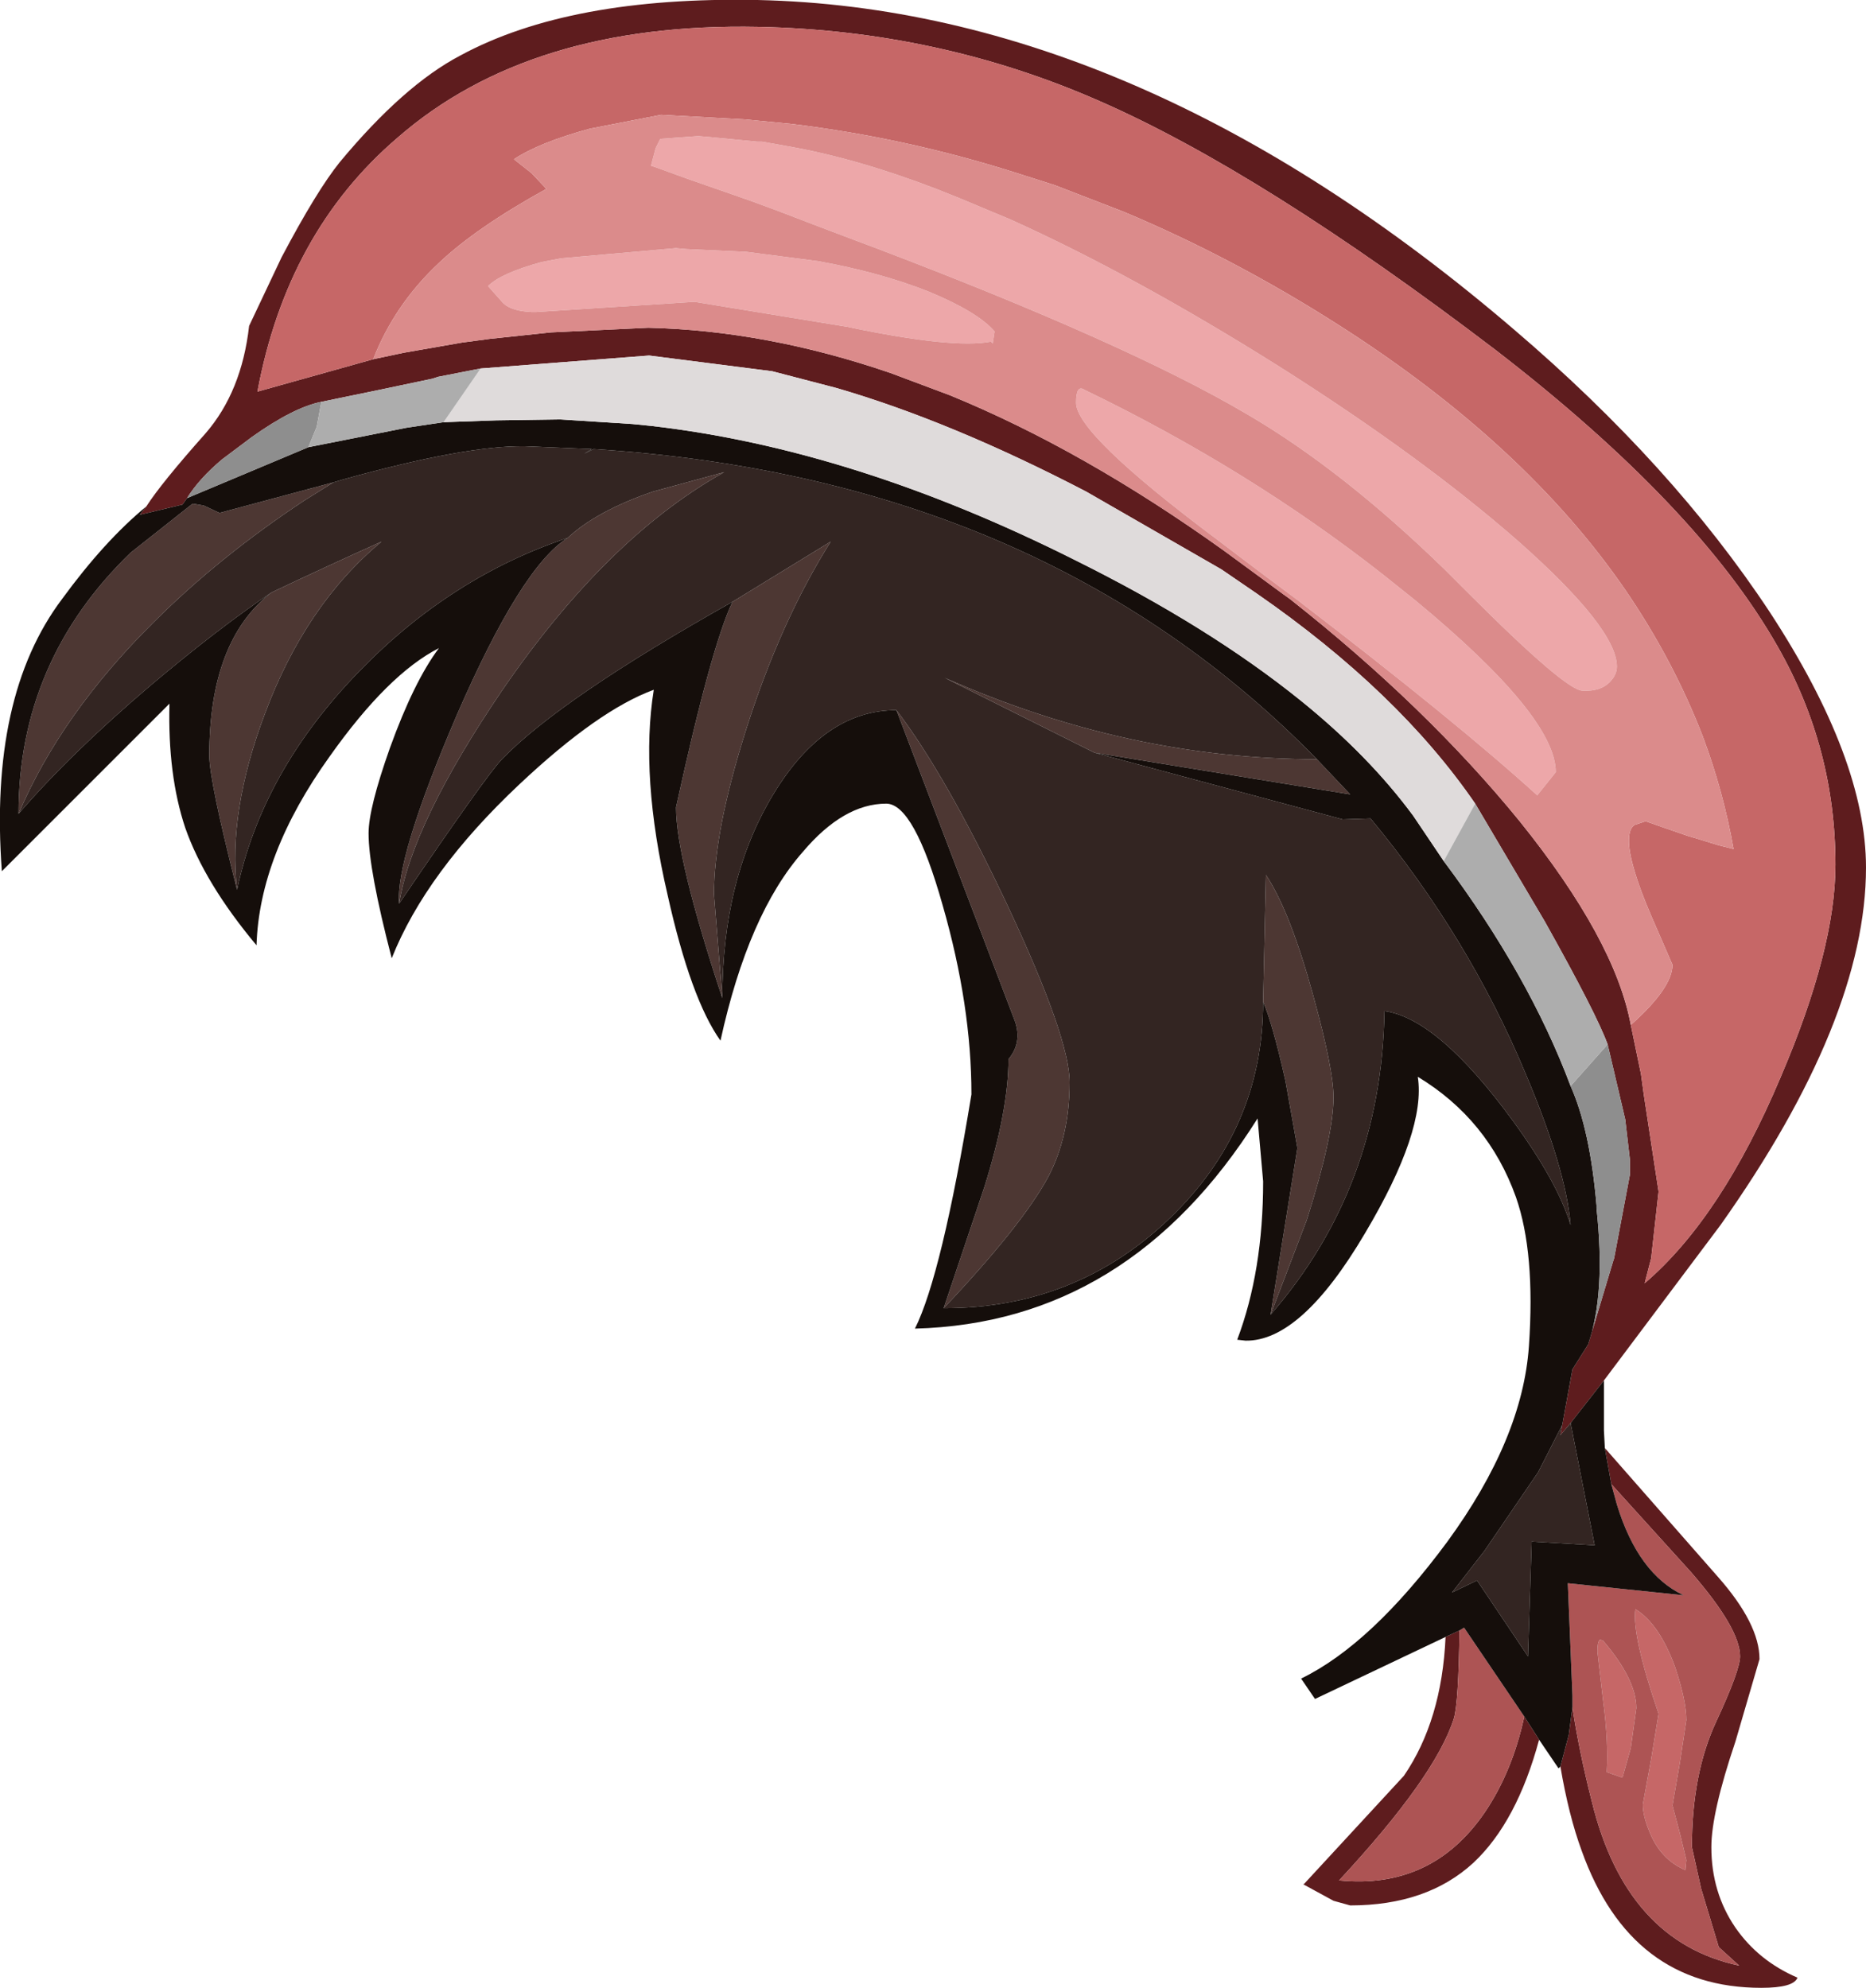 <?xml version="1.0" encoding="UTF-8" standalone="no"?>
<svg xmlns:ffdec="https://www.free-decompiler.com/flash" xmlns:xlink="http://www.w3.org/1999/xlink" ffdec:objectType="shape" height="107.35px" width="100.75px" xmlns="http://www.w3.org/2000/svg">
  <g transform="matrix(1.0, 0.0, 0.0, 1.0, 36.15, 40.6)">
    <path d="M51.9 14.75 L52.45 17.4 52.6 18.5 53.4 23.75 53.0 27.35 52.65 28.7 Q56.8 25.15 60.0 17.55 62.95 10.65 62.95 6.1 62.95 -0.2 59.85 -5.65 55.55 -13.25 44.6 -21.7 32.0 -31.3 23.2 -35.15 14.55 -38.95 4.8 -39.15 -7.55 -39.4 -14.7 -33.15 -20.65 -28.05 -22.25 -19.45 L-16.0 -21.2 -14.35 -21.55 -11.2 -22.1 -9.7 -22.3 -6.4 -22.65 -1.15 -22.9 Q5.25 -22.75 11.95 -20.45 L15.15 -19.25 Q22.35 -16.3 29.95 -10.85 L33.15 -8.5 33.5 -8.25 Q40.85 -2.45 45.9 3.75 51.05 10.15 51.9 14.75 M43.5 2.8 Q39.35 -3.25 31.7 -8.55 L29.8 -9.85 22.5 -14.05 Q15.2 -17.85 9.0 -19.65 L5.55 -20.55 -1.1 -21.4 -10.2 -20.7 -12.5 -20.25 -12.8 -20.15 -15.65 -19.55 -18.8 -18.9 Q-20.3 -18.6 -22.55 -17.0 L-24.15 -15.8 Q-25.4 -14.75 -26.05 -13.7 L-26.3 -13.35 -28.6 -12.8 -28.25 -13.25 Q-27.45 -14.5 -25.05 -17.2 -23.1 -19.45 -22.7 -23.0 L-20.95 -26.7 Q-19.05 -30.3 -17.8 -31.85 -14.35 -36.0 -11.3 -37.6 -5.4 -40.8 4.75 -40.6 25.35 -40.15 45.6 -22.8 54.15 -15.5 59.4 -7.55 64.6 0.4 64.6 6.25 64.6 14.45 56.75 25.55 L50.45 33.95 48.65 36.25 48.1 36.9 48.2 36.35 48.75 33.35 49.6 32.0 50.95 27.5 51.0 27.35 51.85 22.85 51.85 22.0 51.6 19.85 50.65 15.8 Q50.05 14.15 47.25 9.15 L43.5 2.8 M41.9 47.8 L42.65 47.45 Q42.6 51.35 42.35 52.2 41.35 55.35 36.15 60.95 41.15 61.45 44.0 57.3 45.5 55.1 46.15 52.1 L46.95 53.35 Q45.75 57.8 43.4 60.0 40.9 62.3 36.75 62.3 L35.85 62.05 34.2 61.15 34.25 61.15 39.65 55.3 Q41.7 52.3 41.9 47.8 M48.1 54.8 L48.55 53.1 48.75 51.6 Q49.1 53.95 49.8 56.7 51.65 64.25 57.75 65.55 L56.65 64.55 55.7 61.4 55.2 59.15 Q55.2 55.2 56.5 52.4 57.8 49.6 57.8 48.85 57.8 47.35 55.15 44.3 L50.85 39.55 50.5 37.6 56.6 44.55 Q58.85 47.1 58.85 49.0 L57.55 53.45 Q56.25 57.3 56.25 59.15 56.25 61.6 57.55 63.5 58.8 65.3 60.9 66.2 60.7 66.75 58.95 66.75 51.9 66.75 49.25 59.35 48.55 57.45 48.1 54.8" fill="#5e1c1e" fill-rule="evenodd" stroke="none"/>
    <path d="M51.9 14.75 Q54.15 12.75 54.15 11.5 L53.0 8.85 Q51.8 6.05 51.8 4.8 51.8 4.15 52.1 3.95 L52.7 3.75 53.7 4.1 55.0 4.55 55.35 4.65 56.65 5.05 57.45 5.25 Q56.9 2.15 55.8 -0.8 54.2 -4.95 51.6 -8.75 46.2 -16.6 36.2 -23.0 30.5 -26.65 24.55 -29.15 L20.8 -30.6 18.6 -31.3 Q12.75 -33.15 6.65 -33.9 L4.1 -34.15 -0.45 -34.4 -4.3 -33.65 Q-7.05 -32.9 -8.4 -32.0 L-7.45 -31.25 -6.65 -30.4 Q-10.45 -28.3 -12.45 -26.4 -14.85 -24.15 -16.0 -21.2 L-22.25 -19.45 Q-20.65 -28.05 -14.7 -33.15 -7.55 -39.4 4.8 -39.15 14.55 -38.95 23.2 -35.15 32.0 -31.3 44.6 -21.7 55.55 -13.25 59.85 -5.65 62.95 -0.2 62.95 6.1 62.95 10.65 60.0 17.55 56.8 25.15 52.65 28.7 L53.0 27.35 53.4 23.75 52.6 18.5 52.45 17.4 51.9 14.75 M52.15 46.3 Q53.45 47.1 54.3 49.45 54.9 51.25 54.9 52.3 L54.55 54.6 54.15 56.9 54.55 58.4 54.9 59.85 54.85 60.4 54.65 60.3 Q53.45 59.7 52.9 58.3 52.55 57.45 52.55 56.85 L53.0 54.4 53.4 51.95 Q51.95 47.7 52.15 46.3 M50.25 47.95 L50.4 48.0 Q52.2 50.1 52.2 51.65 L51.9 53.8 51.45 55.4 50.6 55.1 Q50.7 53.45 50.4 51.2 L50.1 48.6 Q50.1 48.0 50.25 47.95" fill="#c66767" fill-rule="evenodd" stroke="none"/>
    <path d="M42.65 47.45 L42.9 47.3 46.15 52.1 Q45.5 55.1 44.0 57.3 41.15 61.45 36.15 60.95 41.35 55.35 42.35 52.2 42.6 51.35 42.65 47.45 M48.75 51.6 L48.75 50.95 48.5 44.9 54.75 45.55 Q52.3 44.4 51.15 40.65 L50.85 39.55 55.15 44.3 Q57.8 47.35 57.8 48.85 57.8 49.6 56.5 52.4 55.2 55.2 55.2 59.15 L55.7 61.4 56.65 64.55 57.75 65.55 Q51.65 64.25 49.8 56.7 49.1 53.95 48.75 51.6 M50.25 47.95 Q50.1 48.0 50.1 48.6 L50.4 51.2 Q50.7 53.45 50.6 55.1 L51.45 55.4 51.9 53.8 52.2 51.65 Q52.2 50.1 50.4 48.0 L50.25 47.95 M52.15 46.3 Q51.95 47.7 53.4 51.95 L53.0 54.4 52.55 56.85 Q52.55 57.45 52.9 58.3 53.45 59.7 54.65 60.3 L54.85 60.4 54.9 59.85 54.55 58.4 54.15 56.9 54.55 54.6 54.9 52.3 Q54.9 51.25 54.3 49.45 53.45 47.1 52.15 46.3" fill="#ad5454" fill-rule="evenodd" stroke="none"/>
    <path d="M3.4 -8.1 L8.7 -11.35 Q6.0 -7.05 4.15 -1.25 2.4 4.25 2.4 7.7 L2.85 13.3 Q0.35 5.75 0.35 3.0 2.25 -5.7 3.4 -8.1 M12.25 -2.25 Q14.95 1.3 18.25 8.3 21.6 15.45 21.6 17.85 21.6 20.75 20.45 22.95 19.05 25.55 14.8 30.05 L17.0 23.5 Q18.3 19.35 18.3 16.6 19.05 15.7 18.65 14.55 L12.25 -2.25 M32.05 13.5 L32.2 6.65 Q33.5 8.6 34.75 13.15 35.85 17.15 35.85 18.65 35.85 20.75 34.4 25.3 L32.45 30.4 33.9 21.4 33.25 17.75 Q32.55 14.65 32.05 13.5 M22.95 0.05 L14.85 -4.0 Q24.75 0.4 34.95 0.4 L36.75 2.3 22.95 0.05 M-18.15 -14.55 L-19.75 -13.55 Q-24.35 -10.5 -27.85 -7.0 -32.85 -2.05 -35.15 3.35 -35.15 -4.9 -29.1 -10.75 L-25.75 -13.4 -25.15 -13.3 -24.3 -12.9 -18.15 -14.55 M-21.5 -8.6 Q-18.55 -10.0 -15.55 -11.35 -19.65 -7.95 -21.85 -2.05 -23.85 3.25 -23.35 7.45 -24.85 1.55 -24.85 0.2 -24.85 -6.0 -21.5 -8.6 M-5.5 -11.55 Q-3.95 -13.0 -0.9 -14.05 L2.95 -15.1 Q-3.4 -11.55 -9.05 -3.3 -13.9 3.85 -14.6 8.2 -14.8 5.75 -11.5 -1.95 -8.0 -10.0 -5.5 -11.55" fill="#4d3733" fill-rule="evenodd" stroke="none"/>
    <path d="M2.85 13.3 L2.4 7.7 Q2.4 4.25 4.15 -1.25 6.0 -7.05 8.7 -11.35 L3.4 -8.1 Q-5.85 -2.9 -9.05 0.4 -9.95 1.35 -14.6 8.2 -13.9 3.85 -9.05 -3.3 -3.4 -11.55 2.95 -15.1 L-0.9 -14.05 Q-3.95 -13.0 -5.5 -11.55 -11.8 -9.45 -16.75 -4.35 -22.0 1.05 -23.35 7.45 -23.85 3.25 -21.85 -2.05 -19.65 -7.95 -15.55 -11.35 -18.55 -10.0 -21.5 -8.6 -24.45 -6.6 -28.0 -3.6 -32.3 0.05 -35.15 3.35 -32.85 -2.05 -27.85 -7.0 -24.35 -10.5 -19.75 -13.55 L-18.15 -14.55 -17.65 -14.7 Q-11.0 -16.55 -7.8 -16.5 L-4.2 -16.35 -4.6 -16.1 -4.1 -16.35 Q20.1 -14.8 34.95 0.4 24.75 0.4 14.85 -4.0 L22.95 0.05 36.35 3.65 37.85 3.6 Q43.15 10.0 46.25 17.45 48.4 22.55 48.65 25.55 47.95 23.25 45.55 19.95 41.5 14.4 38.6 14.0 38.45 23.5 32.45 30.4 L34.4 25.3 Q35.85 20.75 35.85 18.65 35.85 17.15 34.75 13.15 33.5 8.6 32.2 6.65 L32.05 13.5 Q32.05 20.35 27.0 25.2 21.95 30.05 14.8 30.05 19.05 25.55 20.45 22.95 21.6 20.75 21.6 17.85 21.6 15.45 18.25 8.3 14.95 1.3 12.25 -2.25 8.35 -2.25 5.6 2.3 2.85 6.85 2.85 13.3 M48.2 36.35 L48.1 36.9 48.65 36.25 49.95 42.85 46.55 42.65 46.35 48.85 43.6 44.75 42.25 45.4 44.0 43.15 46.9 38.9 48.2 36.35" fill="#332522" fill-rule="evenodd" stroke="none"/>
    <path d="M3.4 -8.1 Q2.25 -5.7 0.35 3.0 0.35 5.75 2.85 13.3 2.85 6.85 5.6 2.3 8.35 -2.25 12.25 -2.25 L18.65 14.55 Q19.05 15.7 18.3 16.6 18.3 19.35 17.0 23.5 L14.8 30.05 Q21.95 30.05 27.0 25.2 32.05 20.35 32.05 13.5 32.55 14.65 33.25 17.75 L33.9 21.4 32.45 30.4 Q38.45 23.5 38.6 14.0 41.5 14.4 45.55 19.95 47.95 23.25 48.65 25.55 48.4 22.55 46.25 17.45 43.15 10.0 37.85 3.6 L36.35 3.65 22.95 0.05 36.75 2.3 34.95 0.4 Q20.1 -14.8 -4.1 -16.35 L-4.6 -16.1 -4.2 -16.35 -7.8 -16.5 Q-11.0 -16.55 -17.65 -14.7 L-18.15 -14.55 -24.3 -12.9 -25.15 -13.3 -25.75 -13.4 -29.1 -10.75 Q-35.15 -4.9 -35.15 3.35 -32.3 0.05 -28.0 -3.6 -24.45 -6.6 -21.5 -8.6 -24.85 -6.0 -24.85 0.2 -24.85 1.55 -23.35 7.45 -22.0 1.05 -16.75 -4.35 -11.8 -9.45 -5.5 -11.55 -8.0 -10.0 -11.5 -1.95 -14.8 5.75 -14.6 8.2 -9.95 1.35 -9.05 0.4 -5.85 -2.9 3.4 -8.1 M49.6 32.0 L48.75 33.35 48.2 36.35 46.9 38.9 44.0 43.15 42.25 45.4 43.6 44.75 46.35 48.85 46.55 42.65 49.95 42.85 48.65 36.25 50.45 33.95 50.45 36.65 50.5 37.6 50.85 39.55 51.15 40.65 Q52.3 44.4 54.75 45.55 L48.5 44.9 48.75 50.95 48.75 51.6 48.55 53.1 48.1 54.8 48.0 54.9 46.95 53.35 46.15 52.1 42.9 47.3 42.65 47.45 41.9 47.8 34.85 51.15 34.1 50.05 Q37.9 48.2 42.0 42.65 46.05 37.1 46.4 32.1 46.75 27.05 45.7 24.05 44.2 19.85 40.4 17.55 40.85 20.45 37.55 26.0 34.1 31.85 31.1 31.8 L30.65 31.75 Q32.05 28.05 32.05 23.2 L31.75 19.8 Q24.8 30.85 13.25 31.15 14.7 28.25 16.3 18.5 16.3 13.7 14.75 8.3 13.2 2.8 11.7 2.8 9.4 2.8 7.2 5.4 4.25 8.75 2.75 15.6 1.15 13.35 -0.1 7.75 -1.6 1.3 -0.85 -3.35 -3.85 -2.25 -8.1 1.75 -13.15 6.5 -15.0 11.15 -16.25 6.35 -16.25 4.4 -16.25 3.05 -15.1 -0.2 -13.8 -3.8 -12.45 -5.6 -15.2 -4.2 -18.35 0.25 -22.15 5.55 -22.3 10.45 -25.1 7.1 -26.15 4.1 -27.1 1.25 -27.0 -2.6 L-36.05 6.45 Q-36.75 -3.0 -32.8 -8.25 -30.5 -11.4 -28.25 -13.25 L-28.6 -12.8 -26.3 -13.35 -26.05 -13.7 -19.5 -16.45 -14.2 -17.5 -12.2 -17.8 -9.35 -17.9 -5.9 -17.95 -2.0 -17.7 -1.0 -17.6 Q9.95 -16.35 21.9 -10.35 29.15 -6.75 34.1 -2.75 37.75 0.2 40.15 3.45 L41.8 5.9 Q46.4 12.05 48.65 18.05 49.7 20.4 50.05 24.5 L50.05 24.65 Q50.55 29.25 49.6 32.0" fill="#150e0b" fill-rule="evenodd" stroke="none"/>
    <path d="M0.35 -27.2 L0.9 -27.15 4.15 -27.0 8.0 -26.5 Q11.35 -25.9 14.0 -24.85 16.65 -23.75 17.55 -22.7 L17.45 -22.05 17.35 -22.15 Q15.3 -21.75 9.6 -22.95 L1.35 -24.3 -7.2 -23.75 -7.45 -23.75 Q-8.5 -23.8 -8.95 -24.2 L-9.0 -24.25 -9.8 -25.15 Q-9.1 -25.85 -6.9 -26.45 L-5.85 -26.65 0.35 -27.2 M4.75 -32.95 L5.0 -32.95 6.4 -32.7 Q10.1 -32.05 14.4 -30.4 L15.65 -29.9 18.4 -28.75 Q25.05 -25.75 32.85 -20.85 40.6 -15.95 45.85 -11.35 51.15 -6.65 51.15 -4.6 51.15 -4.15 50.75 -3.75 50.25 -3.25 49.3 -3.3 48.4 -3.3 43.2 -8.5 L42.25 -9.45 41.85 -9.85 Q36.3 -15.25 31.15 -18.25 24.7 -22.05 11.15 -27.2 L9.95 -27.65 8.1 -28.35 5.75 -29.25 4.25 -29.8 0.95 -30.95 -0.7 -31.55 -1.0 -31.65 -0.75 -32.6 -0.5 -33.1 1.55 -33.25 2.15 -33.2 4.75 -32.95 M21.95 -18.85 Q21.95 -19.85 22.4 -19.55 31.3 -15.25 38.55 -9.55 L39.8 -8.55 40.3 -8.15 Q47.85 -1.9 47.85 1.1 L46.85 2.35 Q42.45 -1.65 33.9 -8.2 32.35 -9.35 30.7 -10.6 L29.65 -11.4 Q21.95 -17.15 21.95 -18.85" fill="#eda7a9" fill-rule="evenodd" stroke="none"/>
    <path d="M-16.0 -21.2 Q-14.85 -24.15 -12.45 -26.4 -10.45 -28.3 -6.65 -30.4 L-7.45 -31.25 -8.4 -32.0 Q-7.05 -32.9 -4.3 -33.65 L-0.45 -34.4 4.1 -34.15 6.65 -33.9 Q12.75 -33.15 18.6 -31.3 L20.8 -30.6 24.55 -29.15 Q30.5 -26.65 36.2 -23.0 46.2 -16.6 51.6 -8.75 54.2 -4.95 55.8 -0.8 56.9 2.15 57.45 5.25 L56.65 5.05 55.35 4.65 55.0 4.55 53.7 4.1 52.7 3.75 52.1 3.95 Q51.8 4.15 51.8 4.8 51.8 6.05 53.0 8.85 L54.15 11.5 Q54.15 12.75 51.9 14.75 51.05 10.15 45.9 3.75 40.85 -2.45 33.5 -8.25 L33.15 -8.5 29.95 -10.85 Q22.35 -16.3 15.15 -19.25 L11.95 -20.45 Q5.25 -22.75 -1.15 -22.9 L-6.4 -22.65 -9.7 -22.3 -11.2 -22.1 -14.35 -21.55 -16.0 -21.2 M4.75 -32.95 L2.15 -33.2 1.55 -33.25 -0.5 -33.1 -0.75 -32.6 -1.0 -31.65 -0.7 -31.55 0.95 -30.95 4.25 -29.8 5.75 -29.25 8.1 -28.35 9.95 -27.65 11.15 -27.2 Q24.7 -22.05 31.15 -18.25 36.3 -15.25 41.85 -9.85 L42.25 -9.45 43.2 -8.5 Q48.4 -3.3 49.3 -3.3 50.25 -3.25 50.75 -3.75 51.15 -4.15 51.15 -4.6 51.15 -6.65 45.85 -11.35 40.6 -15.95 32.85 -20.85 25.05 -25.75 18.4 -28.75 L15.65 -29.9 14.4 -30.4 Q10.1 -32.05 6.4 -32.7 L5.0 -32.95 4.75 -32.95 M0.35 -27.2 L-5.85 -26.65 -6.9 -26.45 Q-9.1 -25.85 -9.8 -25.15 L-9.0 -24.25 -8.95 -24.2 Q-8.5 -23.8 -7.45 -23.75 L-7.2 -23.75 1.35 -24.3 9.6 -22.95 Q15.3 -21.75 17.35 -22.15 L17.45 -22.05 17.55 -22.7 Q16.65 -23.75 14.0 -24.85 11.35 -25.9 8.0 -26.5 L4.15 -27.0 0.9 -27.15 0.35 -27.2 M21.95 -18.85 Q21.95 -17.15 29.65 -11.4 L30.7 -10.6 Q32.35 -9.35 33.9 -8.2 42.45 -1.65 46.85 2.35 L47.85 1.1 Q47.85 -1.9 40.3 -8.15 L39.8 -8.55 38.55 -9.55 Q31.3 -15.25 22.4 -19.55 21.95 -19.85 21.95 -18.85" fill="#db8b8b" fill-rule="evenodd" stroke="none"/>
    <path d="M50.65 15.8 L51.6 19.85 51.85 22.0 51.85 22.85 51.0 27.35 50.95 27.5 49.6 32.0 Q50.55 29.25 50.05 24.65 L50.05 24.5 Q49.7 20.4 48.65 18.05 L50.65 15.8 M-26.05 -13.7 Q-25.4 -14.75 -24.15 -15.8 L-22.55 -17.0 Q-20.3 -18.6 -18.8 -18.9 L-19.05 -17.55 -19.5 -16.45 -26.05 -13.7" fill="#8e8e8e" fill-rule="evenodd" stroke="none"/>
    <path d="M-10.2 -20.7 L-1.1 -21.4 5.55 -20.55 9.0 -19.65 Q15.2 -17.85 22.5 -14.05 L29.8 -9.85 31.7 -8.55 Q39.35 -3.25 43.5 2.8 L41.8 5.9 40.15 3.45 Q37.75 0.2 34.1 -2.75 29.15 -6.75 21.9 -10.35 9.95 -16.35 -1.0 -17.6 L-2.0 -17.7 -5.9 -17.95 -9.35 -17.9 -12.2 -17.8 -10.2 -20.7" fill="#dfdbdb" fill-rule="evenodd" stroke="none"/>
    <path d="M43.5 2.8 L47.25 9.15 Q50.05 14.15 50.65 15.8 L48.65 18.05 Q46.4 12.05 41.8 5.9 L43.5 2.8 M-18.8 -18.9 L-15.65 -19.55 -12.8 -20.15 -12.5 -20.25 -10.2 -20.7 -12.2 -17.8 -14.2 -17.5 -19.5 -16.45 -19.05 -17.55 -18.8 -18.9" fill="#adadad" fill-rule="evenodd" stroke="none"/>
  </g>
</svg>
